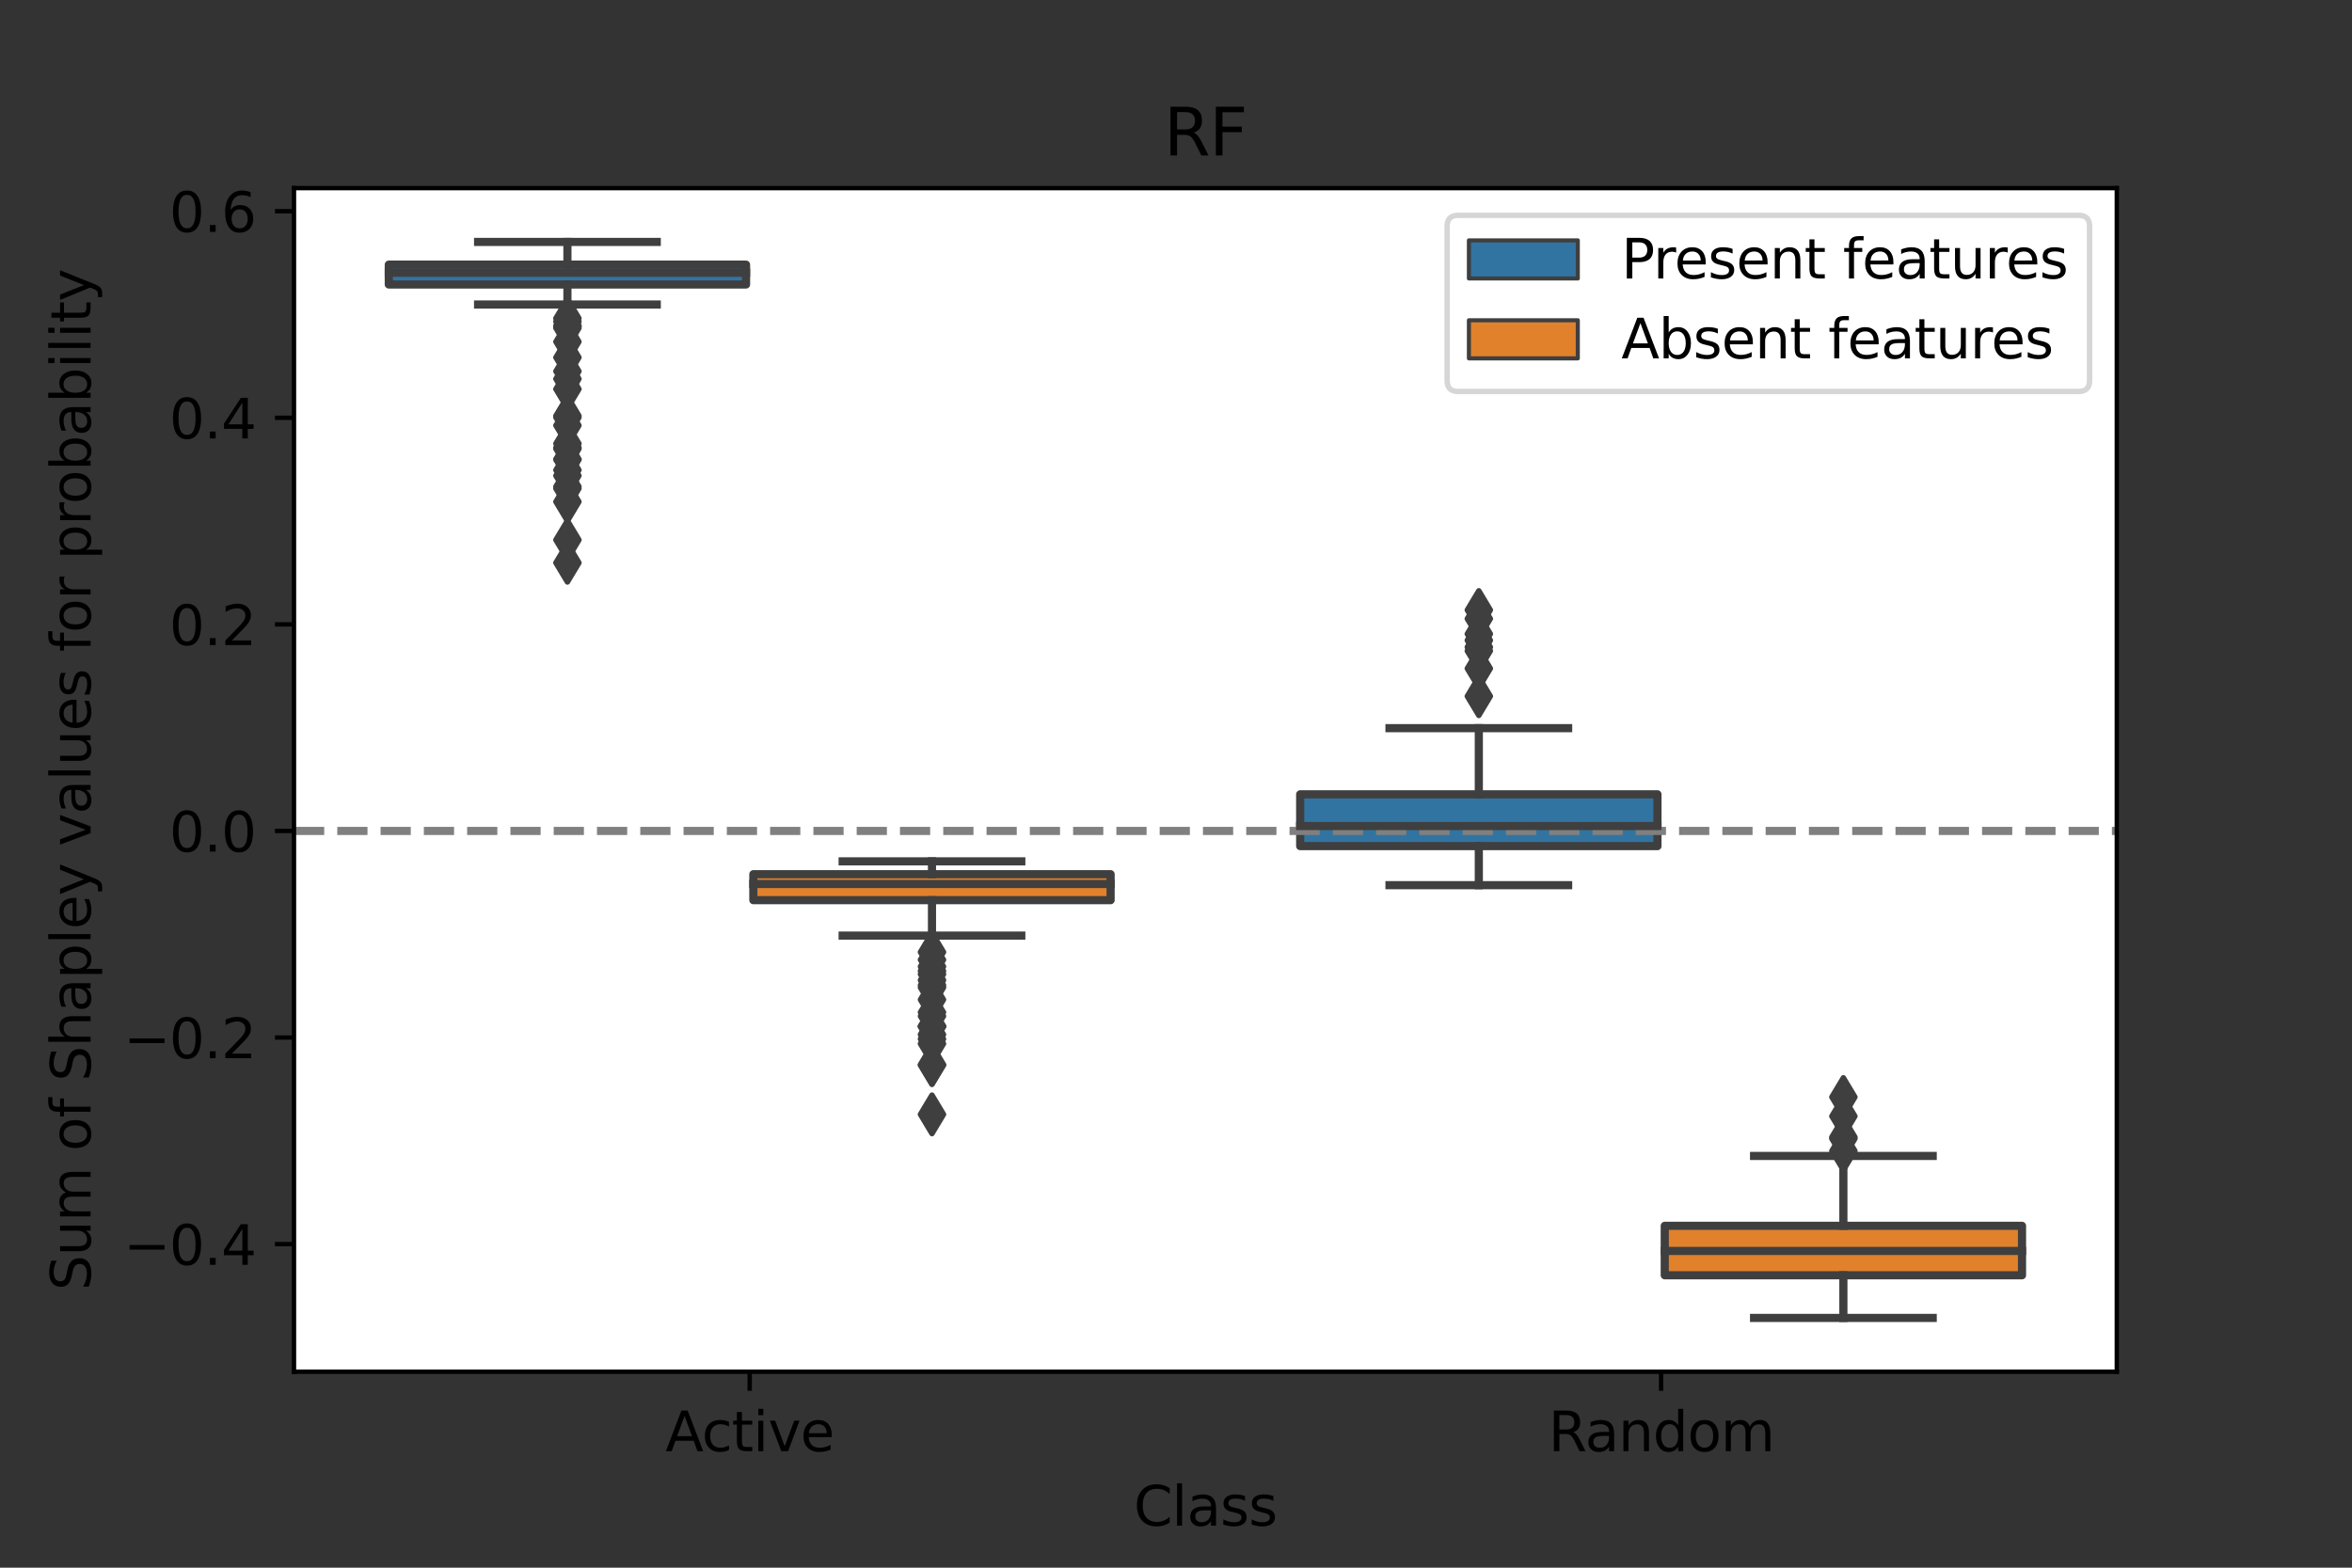 <?xml version="1.0" encoding="utf-8" standalone="no"?>
<!DOCTYPE svg PUBLIC "-//W3C//DTD SVG 1.1//EN"
  "http://www.w3.org/Graphics/SVG/1.1/DTD/svg11.dtd">
<svg xmlns:xlink="http://www.w3.org/1999/xlink" width="432pt" height="288pt" viewBox="0 0 432 288" xmlns="http://www.w3.org/2000/svg" version="1.1">
 <rect x="0" y="0" width="432" height="288" fill="#333333" stroke="none"/>
 <defs>
  <style type="text/css">*{stroke-linejoin: round; stroke-linecap: butt}</style>
 </defs>
 <g id="figure_1">
  <g id="patch_1">
   <path d="M 0 288 
L 432 288 
L 432 0 
L 0 0 
L 0 288 
z
" style="fill: none"/>
  </g>
  <g id="axes_1">
   <g id="patch_2">
    <path d="M 54 252 
L 388.8 252 
L 388.8 34.56 
L 54 34.56 
z
" style="fill: #ffffff"/>
   </g>
   <g id="patch_3">
    <path d="M 71.41 52.263 
L 137.03 52.263 
L 137.03 48.618 
L 71.41 48.618 
L 71.41 52.263 
z
" clip-path="url(#p9828db28c0)" style="fill: #3274a1; stroke: #3f3f3f; stroke-width: 1.5; stroke-linejoin: miter"/>
   </g>
   <g id="patch_4">
    <path d="M 138.37 165.371 
L 203.99 165.371 
L 203.99 160.601 
L 138.37 160.601 
L 138.37 165.371 
z
" clip-path="url(#p9828db28c0)" style="fill: #e1812c; stroke: #3f3f3f; stroke-width: 1.5; stroke-linejoin: miter"/>
   </g>
   <g id="patch_5">
    <path d="M 238.81 155.443 
L 304.43 155.443 
L 304.43 145.924 
L 238.81 145.924 
L 238.81 155.443 
z
" clip-path="url(#p9828db28c0)" style="fill: #3274a1; stroke: #3f3f3f; stroke-width: 1.5; stroke-linejoin: miter"/>
   </g>
   <g id="patch_6">
    <path d="M 305.77 234.28 
L 371.39 234.28 
L 371.39 225.195 
L 305.77 225.195 
L 305.77 234.28 
z
" clip-path="url(#p9828db28c0)" style="fill: #e1812c; stroke: #3f3f3f; stroke-width: 1.5; stroke-linejoin: miter"/>
   </g>
   <g id="patch_7">
    <path d="M 137.7 152.654 
L 137.7 152.654 
L 137.7 152.654 
L 137.7 152.654 
z
" clip-path="url(#p9828db28c0)" style="fill: #3274a1; stroke: #3f3f3f; stroke-width: 0.75; stroke-linejoin: miter"/>
   </g>
   <g id="patch_8">
    <path d="M 137.7 152.654 
L 137.7 152.654 
L 137.7 152.654 
L 137.7 152.654 
z
" clip-path="url(#p9828db28c0)" style="fill: #e1812c; stroke: #3f3f3f; stroke-width: 0.75; stroke-linejoin: miter"/>
   </g>
   <g id="matplotlib.axis_1">
    <g id="xtick_1">
     <g id="line2d_1">
      <defs>
       <path id="mad2d48f682" d="M 0 0 
L 0 3.5 
" style="stroke: #000000; stroke-width: 0.8"/>
      </defs>
      <g>
       <use xlink:href="#mad2d48f682" x="137.7" y="252" style="stroke: #000000; stroke-width: 0.8"/>
      </g>
     </g>
     <g id="text_1">
      <!-- Active -->
      <g transform="translate(122.233 266.598)scale(0.1 -0.1)">
       <defs>
        <path id="DejaVuSans-41" d="M 2188 4044 
L 1331 1722 
L 3047 1722 
L 2188 4044 
z
M 1831 4666 
L 2547 4666 
L 4325 0 
L 3669 0 
L 3244 1197 
L 1141 1197 
L 716 0 
L 50 0 
L 1831 4666 
z
" transform="scale(0.016)"/>
        <path id="DejaVuSans-63" d="M 3122 3366 
L 3122 2828 
Q 2878 2963 2633 3030 
Q 2388 3097 2138 3097 
Q 1578 3097 1268 2742 
Q 959 2388 959 1747 
Q 959 1106 1268 751 
Q 1578 397 2138 397 
Q 2388 397 2633 464 
Q 2878 531 3122 666 
L 3122 134 
Q 2881 22 2623 -34 
Q 2366 -91 2075 -91 
Q 1284 -91 818 406 
Q 353 903 353 1747 
Q 353 2603 823 3093 
Q 1294 3584 2113 3584 
Q 2378 3584 2631 3529 
Q 2884 3475 3122 3366 
z
" transform="scale(0.016)"/>
        <path id="DejaVuSans-74" d="M 1172 4494 
L 1172 3500 
L 2356 3500 
L 2356 3053 
L 1172 3053 
L 1172 1153 
Q 1172 725 1289 603 
Q 1406 481 1766 481 
L 2356 481 
L 2356 0 
L 1766 0 
Q 1100 0 847 248 
Q 594 497 594 1153 
L 594 3053 
L 172 3053 
L 172 3500 
L 594 3500 
L 594 4494 
L 1172 4494 
z
" transform="scale(0.016)"/>
        <path id="DejaVuSans-69" d="M 603 3500 
L 1178 3500 
L 1178 0 
L 603 0 
L 603 3500 
z
M 603 4863 
L 1178 4863 
L 1178 4134 
L 603 4134 
L 603 4863 
z
" transform="scale(0.016)"/>
        <path id="DejaVuSans-76" d="M 191 3500 
L 800 3500 
L 1894 563 
L 2988 3500 
L 3597 3500 
L 2284 0 
L 1503 0 
L 191 3500 
z
" transform="scale(0.016)"/>
        <path id="DejaVuSans-65" d="M 3597 1894 
L 3597 1613 
L 953 1613 
Q 991 1019 1311 708 
Q 1631 397 2203 397 
Q 2534 397 2845 478 
Q 3156 559 3463 722 
L 3463 178 
Q 3153 47 2828 -22 
Q 2503 -91 2169 -91 
Q 1331 -91 842 396 
Q 353 884 353 1716 
Q 353 2575 817 3079 
Q 1281 3584 2069 3584 
Q 2775 3584 3186 3129 
Q 3597 2675 3597 1894 
z
M 3022 2063 
Q 3016 2534 2758 2815 
Q 2500 3097 2075 3097 
Q 1594 3097 1305 2825 
Q 1016 2553 972 2059 
L 3022 2063 
z
" transform="scale(0.016)"/>
       </defs>
       <use xlink:href="#DejaVuSans-41"/>
       <use xlink:href="#DejaVuSans-63" x="66.658"/>
       <use xlink:href="#DejaVuSans-74" x="121.639"/>
       <use xlink:href="#DejaVuSans-69" x="160.848"/>
       <use xlink:href="#DejaVuSans-76" x="188.631"/>
       <use xlink:href="#DejaVuSans-65" x="247.811"/>
      </g>
     </g>
    </g>
    <g id="xtick_2">
     <g id="line2d_2">
      <g>
       <use xlink:href="#mad2d48f682" x="305.1" y="252" style="stroke: #000000; stroke-width: 0.8"/>
      </g>
     </g>
     <g id="text_2">
      <!-- Random -->
      <g transform="translate(284.402 266.598)scale(0.1 -0.1)">
       <defs>
        <path id="DejaVuSans-52" d="M 2841 2188 
Q 3044 2119 3236 1894 
Q 3428 1669 3622 1275 
L 4263 0 
L 3584 0 
L 2988 1197 
Q 2756 1666 2539 1819 
Q 2322 1972 1947 1972 
L 1259 1972 
L 1259 0 
L 628 0 
L 628 4666 
L 2053 4666 
Q 2853 4666 3247 4331 
Q 3641 3997 3641 3322 
Q 3641 2881 3436 2590 
Q 3231 2300 2841 2188 
z
M 1259 4147 
L 1259 2491 
L 2053 2491 
Q 2509 2491 2742 2702 
Q 2975 2913 2975 3322 
Q 2975 3731 2742 3939 
Q 2509 4147 2053 4147 
L 1259 4147 
z
" transform="scale(0.016)"/>
        <path id="DejaVuSans-61" d="M 2194 1759 
Q 1497 1759 1228 1600 
Q 959 1441 959 1056 
Q 959 750 1161 570 
Q 1363 391 1709 391 
Q 2188 391 2477 730 
Q 2766 1069 2766 1631 
L 2766 1759 
L 2194 1759 
z
M 3341 1997 
L 3341 0 
L 2766 0 
L 2766 531 
Q 2569 213 2275 61 
Q 1981 -91 1556 -91 
Q 1019 -91 701 211 
Q 384 513 384 1019 
Q 384 1609 779 1909 
Q 1175 2209 1959 2209 
L 2766 2209 
L 2766 2266 
Q 2766 2663 2505 2880 
Q 2244 3097 1772 3097 
Q 1472 3097 1187 3025 
Q 903 2953 641 2809 
L 641 3341 
Q 956 3463 1253 3523 
Q 1550 3584 1831 3584 
Q 2591 3584 2966 3190 
Q 3341 2797 3341 1997 
z
" transform="scale(0.016)"/>
        <path id="DejaVuSans-6e" d="M 3513 2113 
L 3513 0 
L 2938 0 
L 2938 2094 
Q 2938 2591 2744 2837 
Q 2550 3084 2163 3084 
Q 1697 3084 1428 2787 
Q 1159 2491 1159 1978 
L 1159 0 
L 581 0 
L 581 3500 
L 1159 3500 
L 1159 2956 
Q 1366 3272 1645 3428 
Q 1925 3584 2291 3584 
Q 2894 3584 3203 3211 
Q 3513 2838 3513 2113 
z
" transform="scale(0.016)"/>
        <path id="DejaVuSans-64" d="M 2906 2969 
L 2906 4863 
L 3481 4863 
L 3481 0 
L 2906 0 
L 2906 525 
Q 2725 213 2448 61 
Q 2172 -91 1784 -91 
Q 1150 -91 751 415 
Q 353 922 353 1747 
Q 353 2572 751 3078 
Q 1150 3584 1784 3584 
Q 2172 3584 2448 3432 
Q 2725 3281 2906 2969 
z
M 947 1747 
Q 947 1113 1208 752 
Q 1469 391 1925 391 
Q 2381 391 2643 752 
Q 2906 1113 2906 1747 
Q 2906 2381 2643 2742 
Q 2381 3103 1925 3103 
Q 1469 3103 1208 2742 
Q 947 2381 947 1747 
z
" transform="scale(0.016)"/>
        <path id="DejaVuSans-6f" d="M 1959 3097 
Q 1497 3097 1228 2736 
Q 959 2375 959 1747 
Q 959 1119 1226 758 
Q 1494 397 1959 397 
Q 2419 397 2687 759 
Q 2956 1122 2956 1747 
Q 2956 2369 2687 2733 
Q 2419 3097 1959 3097 
z
M 1959 3584 
Q 2709 3584 3137 3096 
Q 3566 2609 3566 1747 
Q 3566 888 3137 398 
Q 2709 -91 1959 -91 
Q 1206 -91 779 398 
Q 353 888 353 1747 
Q 353 2609 779 3096 
Q 1206 3584 1959 3584 
z
" transform="scale(0.016)"/>
        <path id="DejaVuSans-6d" d="M 3328 2828 
Q 3544 3216 3844 3400 
Q 4144 3584 4550 3584 
Q 5097 3584 5394 3201 
Q 5691 2819 5691 2113 
L 5691 0 
L 5113 0 
L 5113 2094 
Q 5113 2597 4934 2840 
Q 4756 3084 4391 3084 
Q 3944 3084 3684 2787 
Q 3425 2491 3425 1978 
L 3425 0 
L 2847 0 
L 2847 2094 
Q 2847 2600 2669 2842 
Q 2491 3084 2119 3084 
Q 1678 3084 1418 2786 
Q 1159 2488 1159 1978 
L 1159 0 
L 581 0 
L 581 3500 
L 1159 3500 
L 1159 2956 
Q 1356 3278 1631 3431 
Q 1906 3584 2284 3584 
Q 2666 3584 2933 3390 
Q 3200 3197 3328 2828 
z
" transform="scale(0.016)"/>
       </defs>
       <use xlink:href="#DejaVuSans-52"/>
       <use xlink:href="#DejaVuSans-61" x="67.232"/>
       <use xlink:href="#DejaVuSans-6e" x="128.512"/>
       <use xlink:href="#DejaVuSans-64" x="191.891"/>
       <use xlink:href="#DejaVuSans-6f" x="255.367"/>
       <use xlink:href="#DejaVuSans-6d" x="316.549"/>
      </g>
     </g>
    </g>
    <g id="text_3">
     <!-- Class -->
     <g transform="translate(208.246 280.277)scale(0.1 -0.1)">
      <defs>
       <path id="DejaVuSans-43" d="M 4122 4306 
L 4122 3641 
Q 3803 3938 3442 4084 
Q 3081 4231 2675 4231 
Q 1875 4231 1450 3742 
Q 1025 3253 1025 2328 
Q 1025 1406 1450 917 
Q 1875 428 2675 428 
Q 3081 428 3442 575 
Q 3803 722 4122 1019 
L 4122 359 
Q 3791 134 3420 21 
Q 3050 -91 2638 -91 
Q 1578 -91 968 557 
Q 359 1206 359 2328 
Q 359 3453 968 4101 
Q 1578 4750 2638 4750 
Q 3056 4750 3426 4639 
Q 3797 4528 4122 4306 
z
" transform="scale(0.016)"/>
       <path id="DejaVuSans-6c" d="M 603 4863 
L 1178 4863 
L 1178 0 
L 603 0 
L 603 4863 
z
" transform="scale(0.016)"/>
       <path id="DejaVuSans-73" d="M 2834 3397 
L 2834 2853 
Q 2591 2978 2328 3040 
Q 2066 3103 1784 3103 
Q 1356 3103 1142 2972 
Q 928 2841 928 2578 
Q 928 2378 1081 2264 
Q 1234 2150 1697 2047 
L 1894 2003 
Q 2506 1872 2764 1633 
Q 3022 1394 3022 966 
Q 3022 478 2636 193 
Q 2250 -91 1575 -91 
Q 1294 -91 989 -36 
Q 684 19 347 128 
L 347 722 
Q 666 556 975 473 
Q 1284 391 1588 391 
Q 1994 391 2212 530 
Q 2431 669 2431 922 
Q 2431 1156 2273 1281 
Q 2116 1406 1581 1522 
L 1381 1569 
Q 847 1681 609 1914 
Q 372 2147 372 2553 
Q 372 3047 722 3315 
Q 1072 3584 1716 3584 
Q 2034 3584 2315 3537 
Q 2597 3491 2834 3397 
z
" transform="scale(0.016)"/>
      </defs>
      <use xlink:href="#DejaVuSans-43"/>
      <use xlink:href="#DejaVuSans-6c" x="69.824"/>
      <use xlink:href="#DejaVuSans-61" x="97.607"/>
      <use xlink:href="#DejaVuSans-73" x="158.887"/>
      <use xlink:href="#DejaVuSans-73" x="210.986"/>
     </g>
    </g>
   </g>
   <g id="matplotlib.axis_2">
    <g id="ytick_1">
     <g id="line2d_3">
      <defs>
       <path id="mcbbb6fe356" d="M 0 0 
L -3.5 0 
" style="stroke: #000000; stroke-width: 0.8"/>
      </defs>
      <g>
       <use xlink:href="#mcbbb6fe356" x="54" y="228.556" style="stroke: #000000; stroke-width: 0.8"/>
      </g>
     </g>
     <g id="text_4">
      <!-- −0.4 -->
      <g transform="translate(22.717 232.355)scale(0.1 -0.1)">
       <defs>
        <path id="DejaVuSans-2212" d="M 678 2272 
L 4684 2272 
L 4684 1741 
L 678 1741 
L 678 2272 
z
" transform="scale(0.016)"/>
        <path id="DejaVuSans-30" d="M 2034 4250 
Q 1547 4250 1301 3770 
Q 1056 3291 1056 2328 
Q 1056 1369 1301 889 
Q 1547 409 2034 409 
Q 2525 409 2770 889 
Q 3016 1369 3016 2328 
Q 3016 3291 2770 3770 
Q 2525 4250 2034 4250 
z
M 2034 4750 
Q 2819 4750 3233 4129 
Q 3647 3509 3647 2328 
Q 3647 1150 3233 529 
Q 2819 -91 2034 -91 
Q 1250 -91 836 529 
Q 422 1150 422 2328 
Q 422 3509 836 4129 
Q 1250 4750 2034 4750 
z
" transform="scale(0.016)"/>
        <path id="DejaVuSans-2e" d="M 684 794 
L 1344 794 
L 1344 0 
L 684 0 
L 684 794 
z
" transform="scale(0.016)"/>
        <path id="DejaVuSans-34" d="M 2419 4116 
L 825 1625 
L 2419 1625 
L 2419 4116 
z
M 2253 4666 
L 3047 4666 
L 3047 1625 
L 3713 1625 
L 3713 1100 
L 3047 1100 
L 3047 0 
L 2419 0 
L 2419 1100 
L 313 1100 
L 313 1709 
L 2253 4666 
z
" transform="scale(0.016)"/>
       </defs>
       <use xlink:href="#DejaVuSans-2212"/>
       <use xlink:href="#DejaVuSans-30" x="83.789"/>
       <use xlink:href="#DejaVuSans-2e" x="147.412"/>
       <use xlink:href="#DejaVuSans-34" x="179.199"/>
      </g>
     </g>
    </g>
    <g id="ytick_2">
     <g id="line2d_4">
      <g>
       <use xlink:href="#mcbbb6fe356" x="54" y="190.605" style="stroke: #000000; stroke-width: 0.8"/>
      </g>
     </g>
     <g id="text_5">
      <!-- −0.2 -->
      <g transform="translate(22.717 194.404)scale(0.1 -0.1)">
       <defs>
        <path id="DejaVuSans-32" d="M 1228 531 
L 3431 531 
L 3431 0 
L 469 0 
L 469 531 
Q 828 903 1448 1529 
Q 2069 2156 2228 2338 
Q 2531 2678 2651 2914 
Q 2772 3150 2772 3378 
Q 2772 3750 2511 3984 
Q 2250 4219 1831 4219 
Q 1534 4219 1204 4116 
Q 875 4013 500 3803 
L 500 4441 
Q 881 4594 1212 4672 
Q 1544 4750 1819 4750 
Q 2544 4750 2975 4387 
Q 3406 4025 3406 3419 
Q 3406 3131 3298 2873 
Q 3191 2616 2906 2266 
Q 2828 2175 2409 1742 
Q 1991 1309 1228 531 
z
" transform="scale(0.016)"/>
       </defs>
       <use xlink:href="#DejaVuSans-2212"/>
       <use xlink:href="#DejaVuSans-30" x="83.789"/>
       <use xlink:href="#DejaVuSans-2e" x="147.412"/>
       <use xlink:href="#DejaVuSans-32" x="179.199"/>
      </g>
     </g>
    </g>
    <g id="ytick_3">
     <g id="line2d_5">
      <g>
       <use xlink:href="#mcbbb6fe356" x="54" y="152.654" style="stroke: #000000; stroke-width: 0.8"/>
      </g>
     </g>
     <g id="text_6">
      <!-- 0.0 -->
      <g transform="translate(31.097 156.453)scale(0.1 -0.1)">
       <use xlink:href="#DejaVuSans-30"/>
       <use xlink:href="#DejaVuSans-2e" x="63.623"/>
       <use xlink:href="#DejaVuSans-30" x="95.41"/>
      </g>
     </g>
    </g>
    <g id="ytick_4">
     <g id="line2d_6">
      <g>
       <use xlink:href="#mcbbb6fe356" x="54" y="114.703" style="stroke: #000000; stroke-width: 0.8"/>
      </g>
     </g>
     <g id="text_7">
      <!-- 0.2 -->
      <g transform="translate(31.097 118.502)scale(0.1 -0.1)">
       <use xlink:href="#DejaVuSans-30"/>
       <use xlink:href="#DejaVuSans-2e" x="63.623"/>
       <use xlink:href="#DejaVuSans-32" x="95.41"/>
      </g>
     </g>
    </g>
    <g id="ytick_5">
     <g id="line2d_7">
      <g>
       <use xlink:href="#mcbbb6fe356" x="54" y="76.752" style="stroke: #000000; stroke-width: 0.8"/>
      </g>
     </g>
     <g id="text_8">
      <!-- 0.4 -->
      <g transform="translate(31.097 80.551)scale(0.1 -0.1)">
       <use xlink:href="#DejaVuSans-30"/>
       <use xlink:href="#DejaVuSans-2e" x="63.623"/>
       <use xlink:href="#DejaVuSans-34" x="95.41"/>
      </g>
     </g>
    </g>
    <g id="ytick_6">
     <g id="line2d_8">
      <g>
       <use xlink:href="#mcbbb6fe356" x="54" y="38.801" style="stroke: #000000; stroke-width: 0.8"/>
      </g>
     </g>
     <g id="text_9">
      <!-- 0.6 -->
      <g transform="translate(31.097 42.6)scale(0.1 -0.1)">
       <defs>
        <path id="DejaVuSans-36" d="M 2113 2584 
Q 1688 2584 1439 2293 
Q 1191 2003 1191 1497 
Q 1191 994 1439 701 
Q 1688 409 2113 409 
Q 2538 409 2786 701 
Q 3034 994 3034 1497 
Q 3034 2003 2786 2293 
Q 2538 2584 2113 2584 
z
M 3366 4563 
L 3366 3988 
Q 3128 4100 2886 4159 
Q 2644 4219 2406 4219 
Q 1781 4219 1451 3797 
Q 1122 3375 1075 2522 
Q 1259 2794 1537 2939 
Q 1816 3084 2150 3084 
Q 2853 3084 3261 2657 
Q 3669 2231 3669 1497 
Q 3669 778 3244 343 
Q 2819 -91 2113 -91 
Q 1303 -91 875 529 
Q 447 1150 447 2328 
Q 447 3434 972 4092 
Q 1497 4750 2381 4750 
Q 2619 4750 2861 4703 
Q 3103 4656 3366 4563 
z
" transform="scale(0.016)"/>
       </defs>
       <use xlink:href="#DejaVuSans-30"/>
       <use xlink:href="#DejaVuSans-2e" x="63.623"/>
       <use xlink:href="#DejaVuSans-36" x="95.41"/>
      </g>
     </g>
    </g>
    <g id="text_10">
     <!-- Sum of Shapley values for probability -->
     <g transform="translate(16.637 237.078)rotate(-90)scale(0.1 -0.1)">
      <defs>
       <path id="DejaVuSans-53" d="M 3425 4513 
L 3425 3897 
Q 3066 4069 2747 4153 
Q 2428 4238 2131 4238 
Q 1616 4238 1336 4038 
Q 1056 3838 1056 3469 
Q 1056 3159 1242 3001 
Q 1428 2844 1947 2747 
L 2328 2669 
Q 3034 2534 3370 2195 
Q 3706 1856 3706 1288 
Q 3706 609 3251 259 
Q 2797 -91 1919 -91 
Q 1588 -91 1214 -16 
Q 841 59 441 206 
L 441 856 
Q 825 641 1194 531 
Q 1563 422 1919 422 
Q 2459 422 2753 634 
Q 3047 847 3047 1241 
Q 3047 1584 2836 1778 
Q 2625 1972 2144 2069 
L 1759 2144 
Q 1053 2284 737 2584 
Q 422 2884 422 3419 
Q 422 4038 858 4394 
Q 1294 4750 2059 4750 
Q 2388 4750 2728 4690 
Q 3069 4631 3425 4513 
z
" transform="scale(0.016)"/>
       <path id="DejaVuSans-75" d="M 544 1381 
L 544 3500 
L 1119 3500 
L 1119 1403 
Q 1119 906 1312 657 
Q 1506 409 1894 409 
Q 2359 409 2629 706 
Q 2900 1003 2900 1516 
L 2900 3500 
L 3475 3500 
L 3475 0 
L 2900 0 
L 2900 538 
Q 2691 219 2414 64 
Q 2138 -91 1772 -91 
Q 1169 -91 856 284 
Q 544 659 544 1381 
z
M 1991 3584 
L 1991 3584 
z
" transform="scale(0.016)"/>
       <path id="DejaVuSans-20" transform="scale(0.016)"/>
       <path id="DejaVuSans-66" d="M 2375 4863 
L 2375 4384 
L 1825 4384 
Q 1516 4384 1395 4259 
Q 1275 4134 1275 3809 
L 1275 3500 
L 2222 3500 
L 2222 3053 
L 1275 3053 
L 1275 0 
L 697 0 
L 697 3053 
L 147 3053 
L 147 3500 
L 697 3500 
L 697 3744 
Q 697 4328 969 4595 
Q 1241 4863 1831 4863 
L 2375 4863 
z
" transform="scale(0.016)"/>
       <path id="DejaVuSans-68" d="M 3513 2113 
L 3513 0 
L 2938 0 
L 2938 2094 
Q 2938 2591 2744 2837 
Q 2550 3084 2163 3084 
Q 1697 3084 1428 2787 
Q 1159 2491 1159 1978 
L 1159 0 
L 581 0 
L 581 4863 
L 1159 4863 
L 1159 2956 
Q 1366 3272 1645 3428 
Q 1925 3584 2291 3584 
Q 2894 3584 3203 3211 
Q 3513 2838 3513 2113 
z
" transform="scale(0.016)"/>
       <path id="DejaVuSans-70" d="M 1159 525 
L 1159 -1331 
L 581 -1331 
L 581 3500 
L 1159 3500 
L 1159 2969 
Q 1341 3281 1617 3432 
Q 1894 3584 2278 3584 
Q 2916 3584 3314 3078 
Q 3713 2572 3713 1747 
Q 3713 922 3314 415 
Q 2916 -91 2278 -91 
Q 1894 -91 1617 61 
Q 1341 213 1159 525 
z
M 3116 1747 
Q 3116 2381 2855 2742 
Q 2594 3103 2138 3103 
Q 1681 3103 1420 2742 
Q 1159 2381 1159 1747 
Q 1159 1113 1420 752 
Q 1681 391 2138 391 
Q 2594 391 2855 752 
Q 3116 1113 3116 1747 
z
" transform="scale(0.016)"/>
       <path id="DejaVuSans-79" d="M 2059 -325 
Q 1816 -950 1584 -1140 
Q 1353 -1331 966 -1331 
L 506 -1331 
L 506 -850 
L 844 -850 
Q 1081 -850 1212 -737 
Q 1344 -625 1503 -206 
L 1606 56 
L 191 3500 
L 800 3500 
L 1894 763 
L 2988 3500 
L 3597 3500 
L 2059 -325 
z
" transform="scale(0.016)"/>
       <path id="DejaVuSans-72" d="M 2631 2963 
Q 2534 3019 2420 3045 
Q 2306 3072 2169 3072 
Q 1681 3072 1420 2755 
Q 1159 2438 1159 1844 
L 1159 0 
L 581 0 
L 581 3500 
L 1159 3500 
L 1159 2956 
Q 1341 3275 1631 3429 
Q 1922 3584 2338 3584 
Q 2397 3584 2469 3576 
Q 2541 3569 2628 3553 
L 2631 2963 
z
" transform="scale(0.016)"/>
       <path id="DejaVuSans-62" d="M 3116 1747 
Q 3116 2381 2855 2742 
Q 2594 3103 2138 3103 
Q 1681 3103 1420 2742 
Q 1159 2381 1159 1747 
Q 1159 1113 1420 752 
Q 1681 391 2138 391 
Q 2594 391 2855 752 
Q 3116 1113 3116 1747 
z
M 1159 2969 
Q 1341 3281 1617 3432 
Q 1894 3584 2278 3584 
Q 2916 3584 3314 3078 
Q 3713 2572 3713 1747 
Q 3713 922 3314 415 
Q 2916 -91 2278 -91 
Q 1894 -91 1617 61 
Q 1341 213 1159 525 
L 1159 0 
L 581 0 
L 581 4863 
L 1159 4863 
L 1159 2969 
z
" transform="scale(0.016)"/>
      </defs>
      <use xlink:href="#DejaVuSans-53"/>
      <use xlink:href="#DejaVuSans-75" x="63.477"/>
      <use xlink:href="#DejaVuSans-6d" x="126.855"/>
      <use xlink:href="#DejaVuSans-20" x="224.268"/>
      <use xlink:href="#DejaVuSans-6f" x="256.055"/>
      <use xlink:href="#DejaVuSans-66" x="317.236"/>
      <use xlink:href="#DejaVuSans-20" x="352.441"/>
      <use xlink:href="#DejaVuSans-53" x="384.229"/>
      <use xlink:href="#DejaVuSans-68" x="447.705"/>
      <use xlink:href="#DejaVuSans-61" x="511.084"/>
      <use xlink:href="#DejaVuSans-70" x="572.363"/>
      <use xlink:href="#DejaVuSans-6c" x="635.84"/>
      <use xlink:href="#DejaVuSans-65" x="663.623"/>
      <use xlink:href="#DejaVuSans-79" x="725.146"/>
      <use xlink:href="#DejaVuSans-20" x="784.326"/>
      <use xlink:href="#DejaVuSans-76" x="816.113"/>
      <use xlink:href="#DejaVuSans-61" x="875.293"/>
      <use xlink:href="#DejaVuSans-6c" x="936.572"/>
      <use xlink:href="#DejaVuSans-75" x="964.355"/>
      <use xlink:href="#DejaVuSans-65" x="1027.734"/>
      <use xlink:href="#DejaVuSans-73" x="1089.258"/>
      <use xlink:href="#DejaVuSans-20" x="1141.357"/>
      <use xlink:href="#DejaVuSans-66" x="1173.145"/>
      <use xlink:href="#DejaVuSans-6f" x="1208.35"/>
      <use xlink:href="#DejaVuSans-72" x="1269.531"/>
      <use xlink:href="#DejaVuSans-20" x="1310.645"/>
      <use xlink:href="#DejaVuSans-70" x="1342.432"/>
      <use xlink:href="#DejaVuSans-72" x="1405.908"/>
      <use xlink:href="#DejaVuSans-6f" x="1444.771"/>
      <use xlink:href="#DejaVuSans-62" x="1505.953"/>
      <use xlink:href="#DejaVuSans-61" x="1569.43"/>
      <use xlink:href="#DejaVuSans-62" x="1630.709"/>
      <use xlink:href="#DejaVuSans-69" x="1694.186"/>
      <use xlink:href="#DejaVuSans-6c" x="1721.969"/>
      <use xlink:href="#DejaVuSans-69" x="1749.752"/>
      <use xlink:href="#DejaVuSans-74" x="1777.535"/>
      <use xlink:href="#DejaVuSans-79" x="1816.744"/>
     </g>
    </g>
   </g>
   <g id="line2d_9">
    <path d="M 104.22 52.263 
L 104.22 55.942 
" clip-path="url(#p9828db28c0)" style="fill: none; stroke: #3f3f3f; stroke-width: 1.5; stroke-linecap: square"/>
   </g>
   <g id="line2d_10">
    <path d="M 104.22 48.618 
L 104.22 44.444 
" clip-path="url(#p9828db28c0)" style="fill: none; stroke: #3f3f3f; stroke-width: 1.5; stroke-linecap: square"/>
   </g>
   <g id="line2d_11">
    <path d="M 87.815 55.942 
L 120.625 55.942 
" clip-path="url(#p9828db28c0)" style="fill: none; stroke: #3f3f3f; stroke-width: 1.5; stroke-linecap: square"/>
   </g>
   <g id="line2d_12">
    <path d="M 87.815 44.444 
L 120.625 44.444 
" clip-path="url(#p9828db28c0)" style="fill: none; stroke: #3f3f3f; stroke-width: 1.5; stroke-linecap: square"/>
   </g>
   <g id="line2d_13">
    <defs>
     <path id="m1c0f7b9eec" d="M -0 3.536 
L 2.121 0 
L -0 -3.536 
L -2.121 -0 
z
" style="stroke: #3f3f3f; stroke-linejoin: miter"/>
    </defs>
    <g clip-path="url(#p9828db28c0)">
     <use xlink:href="#m1c0f7b9eec" x="104.22" y="71.478" style="fill: #3f3f3f; stroke: #3f3f3f; stroke-linejoin: miter"/>
     <use xlink:href="#m1c0f7b9eec" x="104.22" y="76.383" style="fill: #3f3f3f; stroke: #3f3f3f; stroke-linejoin: miter"/>
     <use xlink:href="#m1c0f7b9eec" x="104.22" y="69.605" style="fill: #3f3f3f; stroke: #3f3f3f; stroke-linejoin: miter"/>
     <use xlink:href="#m1c0f7b9eec" x="104.22" y="58.474" style="fill: #3f3f3f; stroke: #3f3f3f; stroke-linejoin: miter"/>
     <use xlink:href="#m1c0f7b9eec" x="104.22" y="81.492" style="fill: #3f3f3f; stroke: #3f3f3f; stroke-linejoin: miter"/>
     <use xlink:href="#m1c0f7b9eec" x="104.22" y="87.394" style="fill: #3f3f3f; stroke: #3f3f3f; stroke-linejoin: miter"/>
     <use xlink:href="#m1c0f7b9eec" x="104.22" y="89.745" style="fill: #3f3f3f; stroke: #3f3f3f; stroke-linejoin: miter"/>
     <use xlink:href="#m1c0f7b9eec" x="104.22" y="78.161" style="fill: #3f3f3f; stroke: #3f3f3f; stroke-linejoin: miter"/>
     <use xlink:href="#m1c0f7b9eec" x="104.22" y="82.234" style="fill: #3f3f3f; stroke: #3f3f3f; stroke-linejoin: miter"/>
     <use xlink:href="#m1c0f7b9eec" x="104.22" y="59.923" style="fill: #3f3f3f; stroke: #3f3f3f; stroke-linejoin: miter"/>
     <use xlink:href="#m1c0f7b9eec" x="104.22" y="59.081" style="fill: #3f3f3f; stroke: #3f3f3f; stroke-linejoin: miter"/>
     <use xlink:href="#m1c0f7b9eec" x="104.22" y="84.406" style="fill: #3f3f3f; stroke: #3f3f3f; stroke-linejoin: miter"/>
     <use xlink:href="#m1c0f7b9eec" x="104.22" y="99.186" style="fill: #3f3f3f; stroke: #3f3f3f; stroke-linejoin: miter"/>
     <use xlink:href="#m1c0f7b9eec" x="104.22" y="68.2" style="fill: #3f3f3f; stroke: #3f3f3f; stroke-linejoin: miter"/>
     <use xlink:href="#m1c0f7b9eec" x="104.22" y="86.355" style="fill: #3f3f3f; stroke: #3f3f3f; stroke-linejoin: miter"/>
     <use xlink:href="#m1c0f7b9eec" x="104.22" y="76.68" style="fill: #3f3f3f; stroke: #3f3f3f; stroke-linejoin: miter"/>
     <use xlink:href="#m1c0f7b9eec" x="104.22" y="84.402" style="fill: #3f3f3f; stroke: #3f3f3f; stroke-linejoin: miter"/>
     <use xlink:href="#m1c0f7b9eec" x="104.22" y="82.456" style="fill: #3f3f3f; stroke: #3f3f3f; stroke-linejoin: miter"/>
     <use xlink:href="#m1c0f7b9eec" x="104.22" y="65.668" style="fill: #3f3f3f; stroke: #3f3f3f; stroke-linejoin: miter"/>
     <use xlink:href="#m1c0f7b9eec" x="104.22" y="60.271" style="fill: #3f3f3f; stroke: #3f3f3f; stroke-linejoin: miter"/>
     <use xlink:href="#m1c0f7b9eec" x="104.22" y="59.865" style="fill: #3f3f3f; stroke: #3f3f3f; stroke-linejoin: miter"/>
     <use xlink:href="#m1c0f7b9eec" x="104.22" y="103.384" style="fill: #3f3f3f; stroke: #3f3f3f; stroke-linejoin: miter"/>
     <use xlink:href="#m1c0f7b9eec" x="104.22" y="92.171" style="fill: #3f3f3f; stroke: #3f3f3f; stroke-linejoin: miter"/>
     <use xlink:href="#m1c0f7b9eec" x="104.22" y="89.384" style="fill: #3f3f3f; stroke: #3f3f3f; stroke-linejoin: miter"/>
     <use xlink:href="#m1c0f7b9eec" x="104.22" y="62.779" style="fill: #3f3f3f; stroke: #3f3f3f; stroke-linejoin: miter"/>
    </g>
   </g>
   <g id="line2d_14">
    <path d="M 171.18 165.371 
L 171.18 171.878 
" clip-path="url(#p9828db28c0)" style="fill: none; stroke: #3f3f3f; stroke-width: 1.5; stroke-linecap: square"/>
   </g>
   <g id="line2d_15">
    <path d="M 171.18 160.601 
L 171.18 158.234 
" clip-path="url(#p9828db28c0)" style="fill: none; stroke: #3f3f3f; stroke-width: 1.5; stroke-linecap: square"/>
   </g>
   <g id="line2d_16">
    <path d="M 154.775 171.878 
L 187.585 171.878 
" clip-path="url(#p9828db28c0)" style="fill: none; stroke: #3f3f3f; stroke-width: 1.5; stroke-linecap: square"/>
   </g>
   <g id="line2d_17">
    <path d="M 154.775 158.234 
L 187.585 158.234 
" clip-path="url(#p9828db28c0)" style="fill: none; stroke: #3f3f3f; stroke-width: 1.5; stroke-linecap: square"/>
   </g>
   <g id="line2d_18">
    <g clip-path="url(#p9828db28c0)">
     <use xlink:href="#m1c0f7b9eec" x="171.18" y="188.6" style="fill: #3f3f3f; stroke: #3f3f3f; stroke-linejoin: miter"/>
     <use xlink:href="#m1c0f7b9eec" x="171.18" y="178.381" style="fill: #3f3f3f; stroke: #3f3f3f; stroke-linejoin: miter"/>
     <use xlink:href="#m1c0f7b9eec" x="171.18" y="177.57" style="fill: #3f3f3f; stroke: #3f3f3f; stroke-linejoin: miter"/>
     <use xlink:href="#m1c0f7b9eec" x="171.18" y="178.966" style="fill: #3f3f3f; stroke: #3f3f3f; stroke-linejoin: miter"/>
     <use xlink:href="#m1c0f7b9eec" x="171.18" y="185.966" style="fill: #3f3f3f; stroke: #3f3f3f; stroke-linejoin: miter"/>
     <use xlink:href="#m1c0f7b9eec" x="171.18" y="188.549" style="fill: #3f3f3f; stroke: #3f3f3f; stroke-linejoin: miter"/>
     <use xlink:href="#m1c0f7b9eec" x="171.18" y="195.579" style="fill: #3f3f3f; stroke: #3f3f3f; stroke-linejoin: miter"/>
     <use xlink:href="#m1c0f7b9eec" x="171.18" y="180.066" style="fill: #3f3f3f; stroke: #3f3f3f; stroke-linejoin: miter"/>
     <use xlink:href="#m1c0f7b9eec" x="171.18" y="195.681" style="fill: #3f3f3f; stroke: #3f3f3f; stroke-linejoin: miter"/>
     <use xlink:href="#m1c0f7b9eec" x="171.18" y="183.642" style="fill: #3f3f3f; stroke: #3f3f3f; stroke-linejoin: miter"/>
     <use xlink:href="#m1c0f7b9eec" x="171.18" y="190.873" style="fill: #3f3f3f; stroke: #3f3f3f; stroke-linejoin: miter"/>
     <use xlink:href="#m1c0f7b9eec" x="171.18" y="176.317" style="fill: #3f3f3f; stroke: #3f3f3f; stroke-linejoin: miter"/>
     <use xlink:href="#m1c0f7b9eec" x="171.18" y="188.523" style="fill: #3f3f3f; stroke: #3f3f3f; stroke-linejoin: miter"/>
     <use xlink:href="#m1c0f7b9eec" x="171.18" y="191.747" style="fill: #3f3f3f; stroke: #3f3f3f; stroke-linejoin: miter"/>
     <use xlink:href="#m1c0f7b9eec" x="171.18" y="180.989" style="fill: #3f3f3f; stroke: #3f3f3f; stroke-linejoin: miter"/>
     <use xlink:href="#m1c0f7b9eec" x="171.18" y="181.416" style="fill: #3f3f3f; stroke: #3f3f3f; stroke-linejoin: miter"/>
     <use xlink:href="#m1c0f7b9eec" x="171.18" y="186.675" style="fill: #3f3f3f; stroke: #3f3f3f; stroke-linejoin: miter"/>
     <use xlink:href="#m1c0f7b9eec" x="171.18" y="204.72" style="fill: #3f3f3f; stroke: #3f3f3f; stroke-linejoin: miter"/>
     <use xlink:href="#m1c0f7b9eec" x="171.18" y="190.049" style="fill: #3f3f3f; stroke: #3f3f3f; stroke-linejoin: miter"/>
     <use xlink:href="#m1c0f7b9eec" x="171.18" y="174.908" style="fill: #3f3f3f; stroke: #3f3f3f; stroke-linejoin: miter"/>
    </g>
   </g>
   <g id="line2d_19">
    <path d="M 271.62 155.443 
L 271.62 162.618 
" clip-path="url(#p9828db28c0)" style="fill: none; stroke: #3f3f3f; stroke-width: 1.5; stroke-linecap: square"/>
   </g>
   <g id="line2d_20">
    <path d="M 271.62 145.924 
L 271.62 133.768 
" clip-path="url(#p9828db28c0)" style="fill: none; stroke: #3f3f3f; stroke-width: 1.5; stroke-linecap: square"/>
   </g>
   <g id="line2d_21">
    <path d="M 255.215 162.618 
L 288.025 162.618 
" clip-path="url(#p9828db28c0)" style="fill: none; stroke: #3f3f3f; stroke-width: 1.5; stroke-linecap: square"/>
   </g>
   <g id="line2d_22">
    <path d="M 255.215 133.768 
L 288.025 133.768 
" clip-path="url(#p9828db28c0)" style="fill: none; stroke: #3f3f3f; stroke-width: 1.5; stroke-linecap: square"/>
   </g>
   <g id="line2d_23">
    <g clip-path="url(#p9828db28c0)">
     <use xlink:href="#m1c0f7b9eec" x="271.62" y="112.068" style="fill: #3f3f3f; stroke: #3f3f3f; stroke-linejoin: miter"/>
     <use xlink:href="#m1c0f7b9eec" x="271.62" y="113.669" style="fill: #3f3f3f; stroke: #3f3f3f; stroke-linejoin: miter"/>
     <use xlink:href="#m1c0f7b9eec" x="271.62" y="122.805" style="fill: #3f3f3f; stroke: #3f3f3f; stroke-linejoin: miter"/>
     <use xlink:href="#m1c0f7b9eec" x="271.62" y="117.637" style="fill: #3f3f3f; stroke: #3f3f3f; stroke-linejoin: miter"/>
     <use xlink:href="#m1c0f7b9eec" x="271.62" y="116.46" style="fill: #3f3f3f; stroke: #3f3f3f; stroke-linejoin: miter"/>
     <use xlink:href="#m1c0f7b9eec" x="271.62" y="118.88" style="fill: #3f3f3f; stroke: #3f3f3f; stroke-linejoin: miter"/>
     <use xlink:href="#m1c0f7b9eec" x="271.62" y="119.581" style="fill: #3f3f3f; stroke: #3f3f3f; stroke-linejoin: miter"/>
     <use xlink:href="#m1c0f7b9eec" x="271.62" y="127.901" style="fill: #3f3f3f; stroke: #3f3f3f; stroke-linejoin: miter"/>
    </g>
   </g>
   <g id="line2d_24">
    <path d="M 338.58 234.28 
L 338.58 242.116 
" clip-path="url(#p9828db28c0)" style="fill: none; stroke: #3f3f3f; stroke-width: 1.5; stroke-linecap: square"/>
   </g>
   <g id="line2d_25">
    <path d="M 338.58 225.195 
L 338.58 212.361 
" clip-path="url(#p9828db28c0)" style="fill: none; stroke: #3f3f3f; stroke-width: 1.5; stroke-linecap: square"/>
   </g>
   <g id="line2d_26">
    <path d="M 322.175 242.116 
L 354.985 242.116 
" clip-path="url(#p9828db28c0)" style="fill: none; stroke: #3f3f3f; stroke-width: 1.5; stroke-linecap: square"/>
   </g>
   <g id="line2d_27">
    <path d="M 322.175 212.361 
L 354.985 212.361 
" clip-path="url(#p9828db28c0)" style="fill: none; stroke: #3f3f3f; stroke-width: 1.5; stroke-linecap: square"/>
   </g>
   <g id="line2d_28">
    <g clip-path="url(#p9828db28c0)">
     <use xlink:href="#m1c0f7b9eec" x="338.58" y="211.431" style="fill: #3f3f3f; stroke: #3f3f3f; stroke-linejoin: miter"/>
     <use xlink:href="#m1c0f7b9eec" x="338.58" y="205.06" style="fill: #3f3f3f; stroke: #3f3f3f; stroke-linejoin: miter"/>
     <use xlink:href="#m1c0f7b9eec" x="338.58" y="208.893" style="fill: #3f3f3f; stroke: #3f3f3f; stroke-linejoin: miter"/>
     <use xlink:href="#m1c0f7b9eec" x="338.58" y="201.54" style="fill: #3f3f3f; stroke: #3f3f3f; stroke-linejoin: miter"/>
     <use xlink:href="#m1c0f7b9eec" x="338.58" y="209.188" style="fill: #3f3f3f; stroke: #3f3f3f; stroke-linejoin: miter"/>
    </g>
   </g>
   <g id="LineCollection_1">
    <path d="M 54 152.654 
L 388.8 152.654 
" clip-path="url(#p9828db28c0)" style="fill: none; stroke-dasharray: 5.55,2.4; stroke-dashoffset: 0; stroke: #808080; stroke-width: 1.5"/>
   </g>
   <g id="line2d_29">
    <path d="M 71.41 50.094 
L 137.03 50.094 
" clip-path="url(#p9828db28c0)" style="fill: none; stroke: #3f3f3f; stroke-width: 1.5; stroke-linecap: square"/>
   </g>
   <g id="line2d_30">
    <path d="M 138.37 162.394 
L 203.99 162.394 
" clip-path="url(#p9828db28c0)" style="fill: none; stroke: #3f3f3f; stroke-width: 1.5; stroke-linecap: square"/>
   </g>
   <g id="line2d_31">
    <path d="M 238.81 151.753 
L 304.43 151.753 
" clip-path="url(#p9828db28c0)" style="fill: none; stroke: #3f3f3f; stroke-width: 1.5; stroke-linecap: square"/>
   </g>
   <g id="line2d_32">
    <path d="M 305.77 229.81 
L 371.39 229.81 
" clip-path="url(#p9828db28c0)" style="fill: none; stroke: #3f3f3f; stroke-width: 1.5; stroke-linecap: square"/>
   </g>
   <g id="patch_9">
    <path d="M 54 252 
L 54 34.56 
" style="fill: none; stroke: #000000; stroke-width: 0.8; stroke-linejoin: miter; stroke-linecap: square"/>
   </g>
   <g id="patch_10">
    <path d="M 388.8 252 
L 388.8 34.56 
" style="fill: none; stroke: #000000; stroke-width: 0.8; stroke-linejoin: miter; stroke-linecap: square"/>
   </g>
   <g id="patch_11">
    <path d="M 54 252 
L 388.8 252 
" style="fill: none; stroke: #000000; stroke-width: 0.8; stroke-linejoin: miter; stroke-linecap: square"/>
   </g>
   <g id="patch_12">
    <path d="M 54 34.56 
L 388.8 34.56 
" style="fill: none; stroke: #000000; stroke-width: 0.8; stroke-linejoin: miter; stroke-linecap: square"/>
   </g>
   <g id="text_11">
    <!-- RF -->
    <g transform="translate(213.78 28.56)scale(0.12 -0.12)">
     <defs>
      <path id="DejaVuSans-46" d="M 628 4666 
L 3309 4666 
L 3309 4134 
L 1259 4134 
L 1259 2759 
L 3109 2759 
L 3109 2228 
L 1259 2228 
L 1259 0 
L 628 0 
L 628 4666 
z
" transform="scale(0.016)"/>
     </defs>
     <use xlink:href="#DejaVuSans-52"/>
     <use xlink:href="#DejaVuSans-46" x="69.482"/>
    </g>
   </g>
   <g id="legend_1">
    <g id="patch_13">
     <path d="M 267.8 71.916 
L 381.8 71.916 
Q 383.8 71.916 383.8 69.916 
L 383.8 41.56 
Q 383.8 39.56 381.8 39.56 
L 267.8 39.56 
Q 265.8 39.56 265.8 41.56 
L 265.8 69.916 
Q 265.8 71.916 267.8 71.916 
z
" style="fill: #ffffff; opacity: 0.8; stroke: #cccccc; stroke-linejoin: miter"/>
    </g>
    <g id="patch_14">
     <path d="M 269.8 51.158 
L 289.8 51.158 
L 289.8 44.158 
L 269.8 44.158 
z
" style="fill: #3274a1; stroke: #3f3f3f; stroke-width: 0.75; stroke-linejoin: miter"/>
    </g>
    <g id="text_12">
     <!-- Present features -->
     <g transform="translate(297.8 51.158)scale(0.1 -0.1)">
      <defs>
       <path id="DejaVuSans-50" d="M 1259 4147 
L 1259 2394 
L 2053 2394 
Q 2494 2394 2734 2622 
Q 2975 2850 2975 3272 
Q 2975 3691 2734 3919 
Q 2494 4147 2053 4147 
L 1259 4147 
z
M 628 4666 
L 2053 4666 
Q 2838 4666 3239 4311 
Q 3641 3956 3641 3272 
Q 3641 2581 3239 2228 
Q 2838 1875 2053 1875 
L 1259 1875 
L 1259 0 
L 628 0 
L 628 4666 
z
" transform="scale(0.016)"/>
      </defs>
      <use xlink:href="#DejaVuSans-50"/>
      <use xlink:href="#DejaVuSans-72" x="58.553"/>
      <use xlink:href="#DejaVuSans-65" x="97.416"/>
      <use xlink:href="#DejaVuSans-73" x="158.939"/>
      <use xlink:href="#DejaVuSans-65" x="211.039"/>
      <use xlink:href="#DejaVuSans-6e" x="272.562"/>
      <use xlink:href="#DejaVuSans-74" x="335.941"/>
      <use xlink:href="#DejaVuSans-20" x="375.15"/>
      <use xlink:href="#DejaVuSans-66" x="406.938"/>
      <use xlink:href="#DejaVuSans-65" x="442.143"/>
      <use xlink:href="#DejaVuSans-61" x="503.666"/>
      <use xlink:href="#DejaVuSans-74" x="564.945"/>
      <use xlink:href="#DejaVuSans-75" x="604.154"/>
      <use xlink:href="#DejaVuSans-72" x="667.533"/>
      <use xlink:href="#DejaVuSans-65" x="706.396"/>
      <use xlink:href="#DejaVuSans-73" x="767.92"/>
     </g>
    </g>
    <g id="patch_15">
     <path d="M 269.8 65.837 
L 289.8 65.837 
L 289.8 58.837 
L 269.8 58.837 
z
" style="fill: #e1812c; stroke: #3f3f3f; stroke-width: 0.75; stroke-linejoin: miter"/>
    </g>
    <g id="text_13">
     <!-- Absent features -->
     <g transform="translate(297.8 65.837)scale(0.1 -0.1)">
      <use xlink:href="#DejaVuSans-41"/>
      <use xlink:href="#DejaVuSans-62" x="68.408"/>
      <use xlink:href="#DejaVuSans-73" x="131.885"/>
      <use xlink:href="#DejaVuSans-65" x="183.984"/>
      <use xlink:href="#DejaVuSans-6e" x="245.508"/>
      <use xlink:href="#DejaVuSans-74" x="308.887"/>
      <use xlink:href="#DejaVuSans-20" x="348.096"/>
      <use xlink:href="#DejaVuSans-66" x="379.883"/>
      <use xlink:href="#DejaVuSans-65" x="415.088"/>
      <use xlink:href="#DejaVuSans-61" x="476.611"/>
      <use xlink:href="#DejaVuSans-74" x="537.891"/>
      <use xlink:href="#DejaVuSans-75" x="577.1"/>
      <use xlink:href="#DejaVuSans-72" x="640.479"/>
      <use xlink:href="#DejaVuSans-65" x="679.342"/>
      <use xlink:href="#DejaVuSans-73" x="740.865"/>
     </g>
    </g>
   </g>
  </g>
 </g>
 <defs>
  <clipPath id="p9828db28c0">
   <rect x="54" y="34.56" width="334.8" height="217.44"/>
  </clipPath>
 </defs>
</svg>
